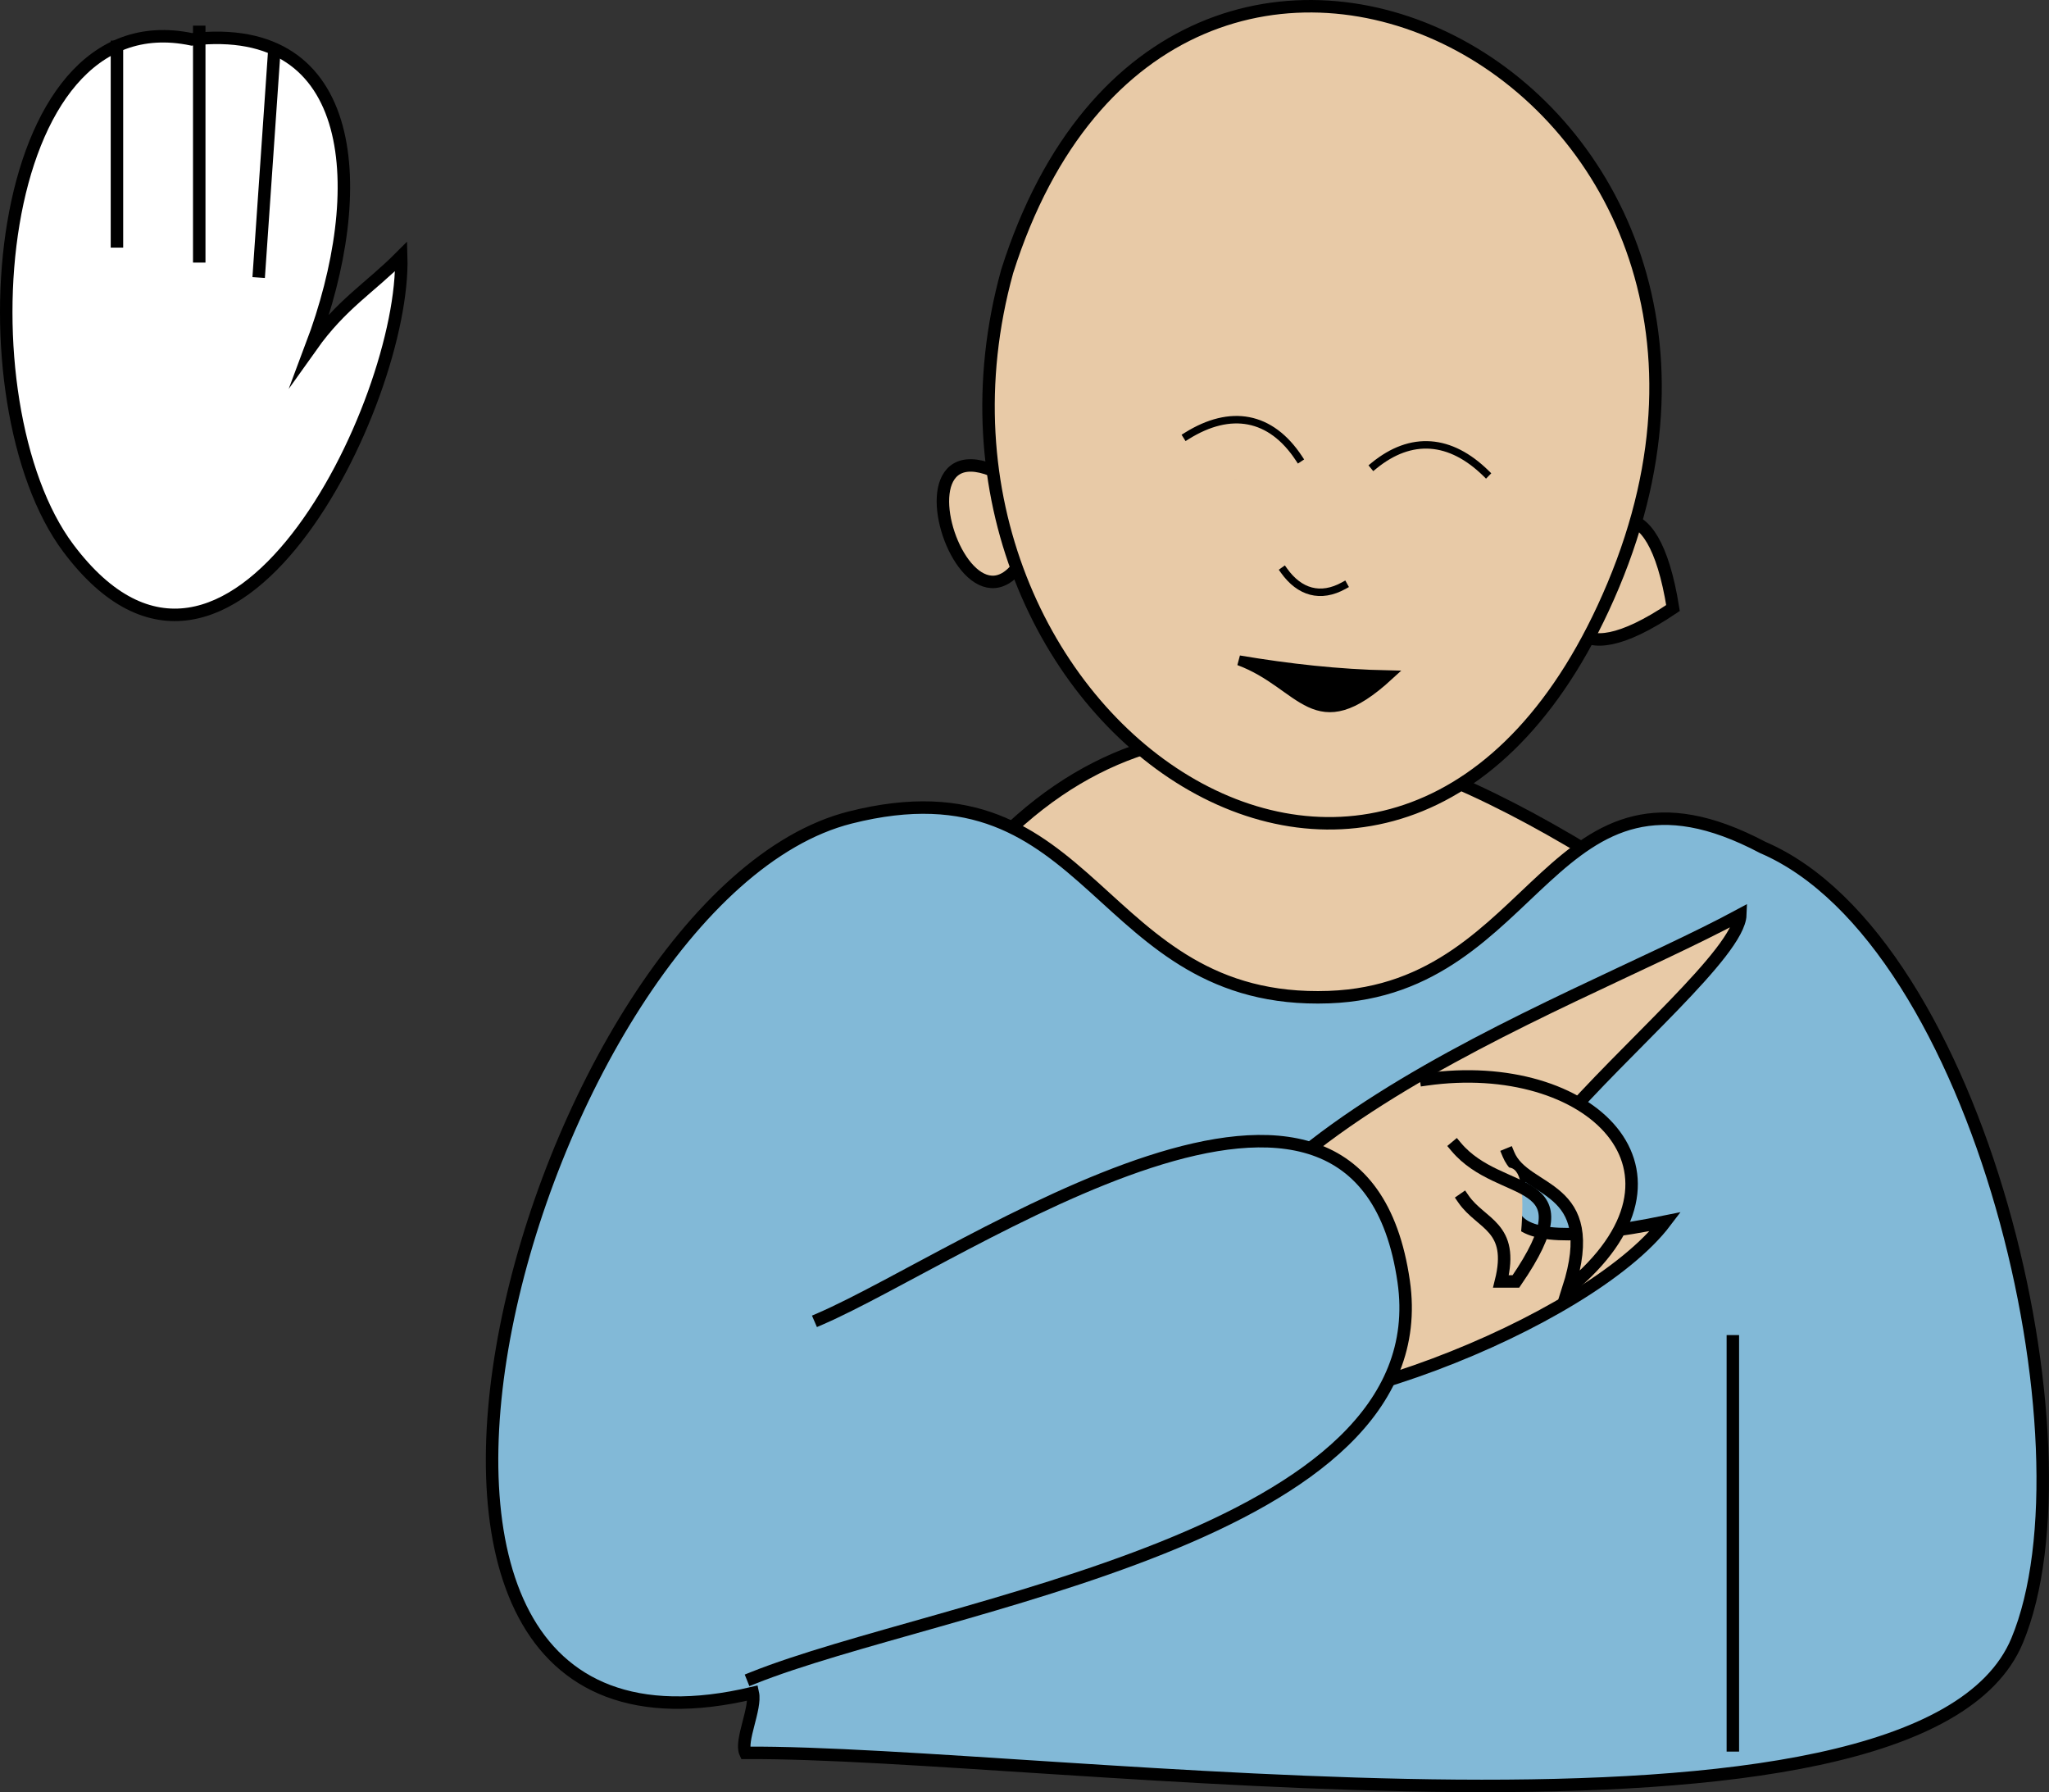 <svg xmlns="http://www.w3.org/2000/svg" xmlns:xlink="http://www.w3.org/1999/xlink" version="1.1" id="Layer_1" x="0px" y="0px" enable-background="new 0 0 822.05 841.89" xml:space="preserve" viewBox="308.9 333.82 205.42 179.63">
<rect x="308.9" y="333.82" width="205.42" height="179.63" fill="#333333" stroke="none"/>
<path fill-rule="evenodd" clip-rule="evenodd" fill="#E8CAA7" stroke="#000000" stroke-width="1.25" stroke-linecap="square" stroke-miterlimit="10" d="  M469.875,420.265c-19.565-12.176-43.212-21.53-62.25-0.75c-7.594,8.289-19.433,27.75-0.86,27.75  C444.779,447.265,460.366,458.301,469.875,420.265z"/>
<path fill-rule="evenodd" clip-rule="evenodd" fill="#82B9D7" stroke="#000000" stroke-width="1.25" stroke-linecap="square" stroke-miterlimit="10" d="  M485.625,418.765c-21.39-11.308-22.213,14.238-43.5,15c-23.512,0.842-23.313-24.247-48-18c-31.563,7.986-57.168,99.021-9.75,87.75  c0.34,1.531-1.299,4.803-0.75,6c30.141-0.179,117.497,12.741,127.5-11.25C519.246,478.788,507.377,428.113,485.625,418.765z"/>
<path fill-rule="evenodd" clip-rule="evenodd" fill="#E8CAA7" stroke="#000000" stroke-width="1.25" stroke-linecap="square" stroke-miterlimit="10" d="  M413.625,384.265C407.481,408.169,394.134,368.58,413.625,384.265L413.625,384.265z"/>
<path fill-rule="evenodd" clip-rule="evenodd" fill="#E8CAA7" stroke="#000000" stroke-width="1.25" stroke-linecap="square" stroke-miterlimit="10" d="  M476.625,394.765C455.549,408.975,472.498,368.989,476.625,394.765L476.625,394.765z"/>
<path fill-rule="evenodd" clip-rule="evenodd" fill="#E8CAA7" stroke="#000000" stroke-width="1.25" stroke-linecap="square" stroke-miterlimit="10" d="  M409.875,361.015c-12.379,44.73,39.933,81.102,60.75,31.5C492.031,341.511,426.484,308.605,409.875,361.015z"/>
<path fill-rule="evenodd" clip-rule="evenodd" fill="#FFFFFF" stroke="#000000" stroke-width="1.25" stroke-linecap="square" stroke-miterlimit="10" d="  M328.125,337.765c16.815-1.94,17.896,15.092,12,30.75c3.004-4.225,5.879-5.854,9-9c0.444,14.65-17.217,50.793-33.375,29.25  C304.851,374.233,307.833,333.505,328.125,337.765z"/>
<path fill-rule="evenodd" clip-rule="evenodd" fill="#FFFFFF" d="M336.375,339.265l-1.5,21.75L336.375,339.265z"/>
<line fill="none" stroke="#000000" stroke-width="1.25" stroke-linecap="square" stroke-miterlimit="10" x1="336.375" y1="339.265" x2="334.875" y2="361.015"/>
<path fill-rule="evenodd" clip-rule="evenodd" fill="#FFFFFF" d="M328.875,337.015v22.5V337.015z"/>
<line fill="none" stroke="#000000" stroke-width="1.25" stroke-linecap="square" stroke-miterlimit="10" x1="328.875" y1="337.015" x2="328.875" y2="359.515"/>
<path fill-rule="evenodd" clip-rule="evenodd" fill="#FFFFFF" d="M320.625,338.515v19.5V338.515z"/>
<line fill="none" stroke="#000000" stroke-width="1.25" stroke-linecap="square" stroke-miterlimit="10" x1="320.625" y1="338.515" x2="320.625" y2="358.015"/>
<path fill-rule="evenodd" clip-rule="evenodd" d="M436.125,382.765C431.97,381.638,430.968,381.367,436.125,382.765L436.125,382.765  z"/>
<path fill-rule="evenodd" clip-rule="evenodd" d="M451.875,385.015C446.33,385.075,449.124,385.044,451.875,385.015L451.875,385.015  z"/>
<path fill="none" stroke="#000000" stroke-width="0.75" stroke-linecap="square" stroke-miterlimit="10" d="M437.625,391.015  c1.555,2.18,3.664,2.795,6,1.5"/>
<path fill="none" stroke="#000000" stroke-width="0.75" stroke-linecap="square" stroke-miterlimit="10" d="M427.875,377.515  c4.386-2.741,8.425-2.039,11.25,2.25"/>
<path fill="none" stroke="#000000" stroke-width="0.75" stroke-linecap="square" stroke-miterlimit="10" d="M457.875,381.265  c-3.552-3.479-7.487-3.837-11.25-0.75"/>
<path fill-rule="evenodd" clip-rule="evenodd" fill="#FB0F0C" d="M482.625,468.265v40.5V468.265z"/>
<line fill="none" stroke="#000000" stroke-width="1.25" stroke-linecap="square" stroke-miterlimit="10" x1="482.625" y1="468.265" x2="482.625" y2="508.765"/>
<path fill-rule="evenodd" clip-rule="evenodd" stroke="#000000" stroke-linecap="square" stroke-miterlimit="10" d="  M433.125,400.015c4.991,0.838,9.959,1.397,15,1.5C440.655,408.365,439.586,402.416,433.125,400.015z"/>
<path fill-rule="evenodd" clip-rule="evenodd" fill="#E8CAA7" stroke="#000000" stroke-width="1.25" stroke-linecap="square" stroke-miterlimit="10" d="  M483.375,425.515c-17.807,9.625-59.475,23.39-57,48.75c11.954,3.953,41.765-7.783,49.5-18  C437.516,464.114,483.096,433.025,483.375,425.515z"/>
<path fill-rule="evenodd" clip-rule="evenodd" fill="#E8CAA7" d="M460.125,449.515c1.67,4.038,9.406,2.844,6,13.5  c14.368-11.772,2.079-23.325-14.25-21C454.625,444.515,457.375,447.015,460.125,449.515z"/>
<path fill="none" stroke="#000000" stroke-width="1.25" stroke-linecap="square" stroke-miterlimit="10" d="M460.125,449.515  c1.67,4.038,9.406,2.844,6,13.5c14.368-11.772,2.079-23.325-14.25-21"/>
<path fill-rule="evenodd" clip-rule="evenodd" fill="#E8CAA7" d="M455.625,454.015c1.764,2.549,5.127,2.736,3.75,8.25  c0.5,0,1,0,1.5,0C462.354,450.553,461.584,447.925,455.625,454.015z"/>
<path fill="none" stroke="#000000" stroke-width="1.25" stroke-linecap="square" stroke-miterlimit="10" d="M455.625,454.015  c1.764,2.549,5.127,2.736,3.75,8.25c0.5,0,1,0,1.5,0c7.574-11.05-1.479-8.097-6-13.5"/>
<path fill-rule="evenodd" clip-rule="evenodd" fill="#82B9D7" d="M391.125,466.015c14.433-6.254,54.074-34.438,58.5-3.75  c3.704,25.684-46.517,32.257-65.25,39.75C386.625,490.015,388.875,478.015,391.125,466.015z"/>
<path fill="none" stroke="#000000" stroke-width="1.25" stroke-linecap="square" stroke-miterlimit="10" d="M391.125,466.015  c14.433-6.254,54.074-34.438,58.5-3.75c3.704,25.684-46.517,32.257-65.25,39.75"/>
</svg>